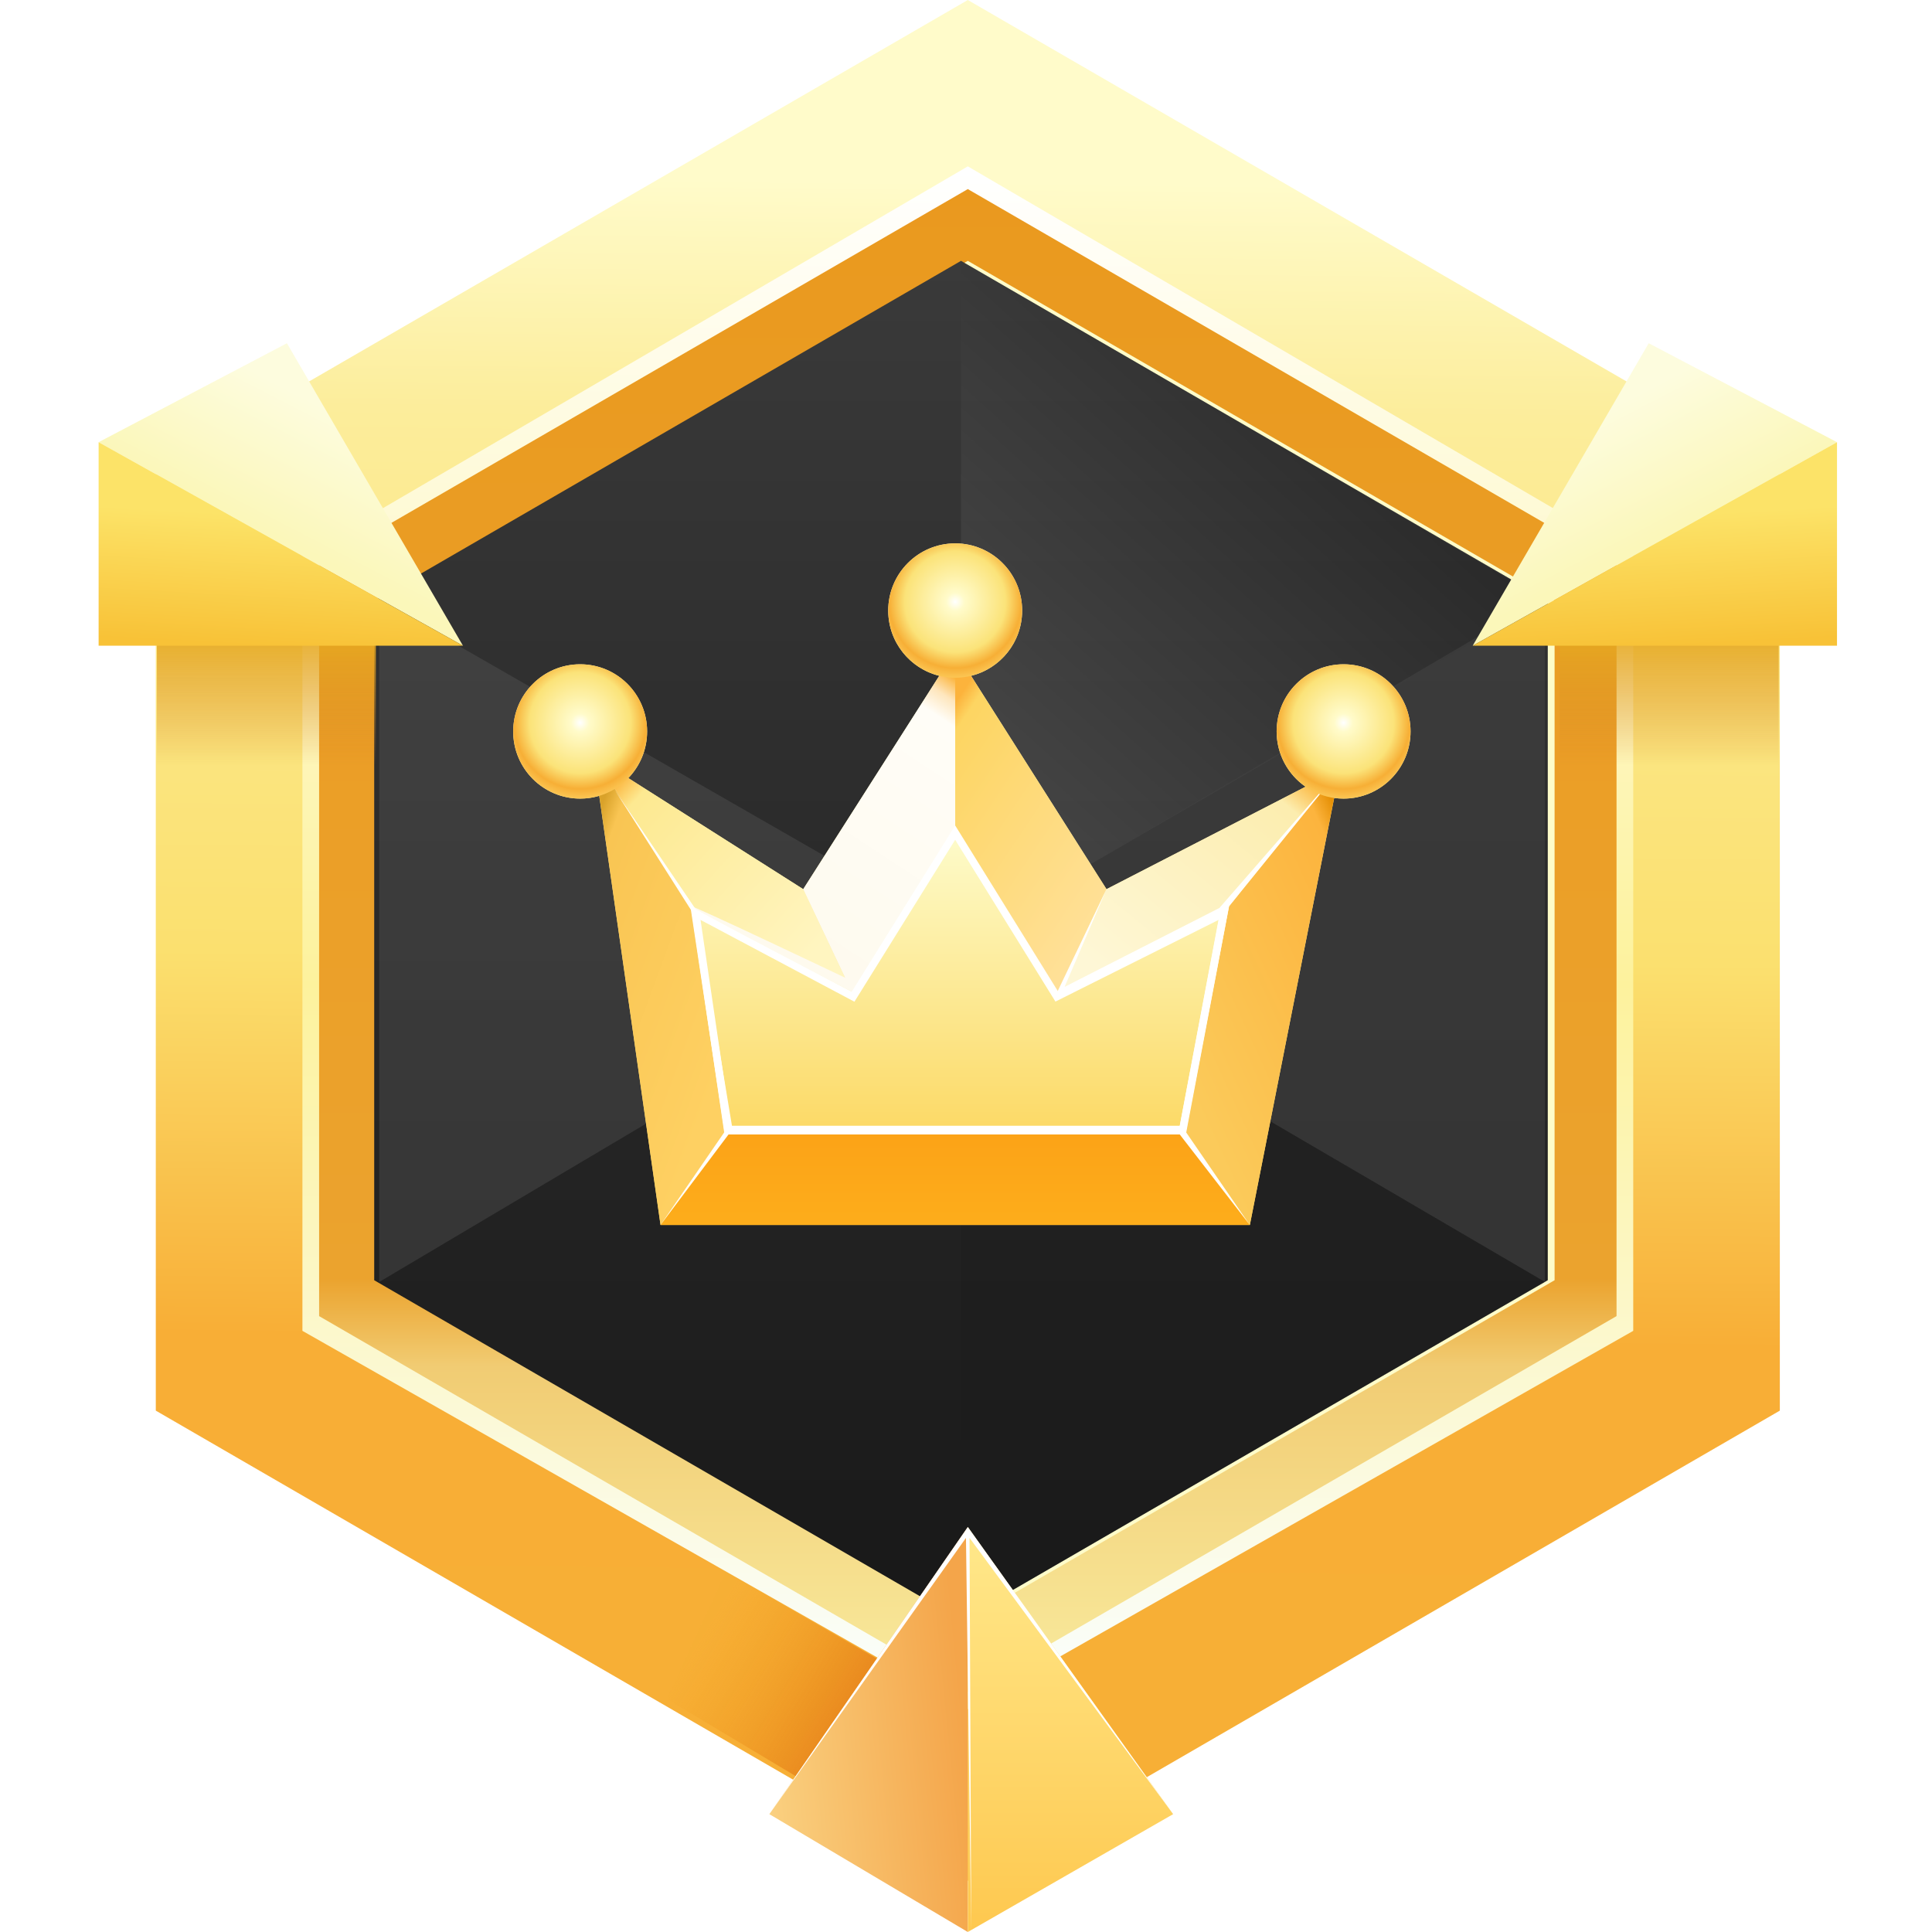 <svg width="44" height="44" viewBox="0 0 64 64" fill="none" xmlns="http://www.w3.org/2000/svg">
<path fill-rule="evenodd" clip-rule="evenodd" d="M32.06 0L58.959 15.576V46.729L32.06 62.305L5.161 46.729V15.576L32.06 0Z" fill="url(#paint0_linear)"/>
<path fill-rule="evenodd" clip-rule="evenodd" d="M32.06 5.685L54.051 18.419V43.887L32.06 56.621L10.07 43.887V18.419L32.06 5.685Z" fill="url(#paint1_linear)"/>
<path fill-rule="evenodd" clip-rule="evenodd" d="M32.06 5.511L54.103 18.385V44.086L32.06 56.61L10.018 44.086V18.392L32.06 5.511ZM10.571 18.708V43.598L32.06 56.042L53.55 43.598V18.708L32.06 6.264L10.571 18.708Z" fill="url(#paint2_linear)"/>
<g filter="url(#filter0_i)">
<path fill-rule="evenodd" clip-rule="evenodd" d="M32.06 8.641L51.498 19.897V42.409L32.06 53.664L12.622 42.409V19.897L32.06 8.641Z" fill="url(#paint3_angular)"/>
</g>
<path fill-rule="evenodd" clip-rule="evenodd" d="M31.834 8.641L51.272 19.897V42.409L31.834 53.664L12.396 42.409V19.897L31.834 8.641Z" fill="url(#paint4_linear)"/>
<path opacity="0.153" fill-rule="evenodd" clip-rule="evenodd" d="M31.834 8.641V31.125L51.178 19.883L31.834 8.641Z" fill="url(#paint5_linear)"/>
<path opacity="0.547" fill-rule="evenodd" clip-rule="evenodd" d="M31.834 31.153L51.178 42.466V19.783L31.834 31.153Z" fill="#454545"/>
<path opacity="0.3" fill-rule="evenodd" clip-rule="evenodd" d="M31.907 30.99L12.563 42.466V19.883L31.907 30.99Z" fill="#656565"/>
<path opacity="0.3" fill-rule="evenodd" clip-rule="evenodd" d="M31.834 31.153L31.834 53.664L51.178 42.466L31.834 31.153Z" fill="#1B1B1B"/>
<path fill-rule="evenodd" clip-rule="evenodd" d="M3.267 14.648L15.336 21.39L9.505 11.37L3.267 14.648Z" fill="url(#paint6_linear)"/>
<rect x="5.197" y="21.233" width="7.255" height="4.093" fill="url(#paint7_linear)"/>
<path fill-rule="evenodd" clip-rule="evenodd" d="M3.267 21.39H15.336L3.267 14.648L3.267 21.39Z" fill="url(#paint8_linear)"/>
<path fill-rule="evenodd" clip-rule="evenodd" d="M60.853 14.648L48.785 21.39L54.616 11.37L60.853 14.648Z" fill="url(#paint9_linear)"/>
<rect width="7.255" height="4.093" transform="matrix(-1 0 0 1 58.923 21.233)" fill="url(#paint10_linear)"/>
<path fill-rule="evenodd" clip-rule="evenodd" d="M60.853 21.39H48.785L60.853 14.648L60.853 21.39Z" fill="url(#paint11_linear)"/>
<path fill-rule="evenodd" clip-rule="evenodd" d="M29.954 55.465L24.039 52.073L22.085 56.279L27.414 59.468L29.954 55.465Z" fill="url(#paint12_linear)"/>
<path fill-rule="evenodd" clip-rule="evenodd" d="M25.486 60.096L32.06 64V50.584L25.486 60.096Z" fill="url(#paint13_linear)"/>
<path fill-rule="evenodd" clip-rule="evenodd" d="M38.862 60.096L32.06 64V50.584L38.862 60.096Z" fill="url(#paint14_linear)"/>
<path fill-rule="evenodd" clip-rule="evenodd" d="M25.486 60.096L32.06 50.584L38.862 60.096L32.117 50.945L32.174 64L31.999 50.945L25.486 60.096Z" fill="white"/>
<path fill-rule="evenodd" clip-rule="evenodd" d="M32.167 22.387C33.138 22.151 33.86 21.272 33.86 20.225C33.86 18.996 32.867 18 31.642 18C30.416 18 29.423 18.996 29.423 20.225C29.423 21.272 30.144 22.149 31.114 22.387L26.608 29.455L20.814 25.775C21.2 25.375 21.437 24.83 21.437 24.23C21.437 23.001 20.444 22.005 19.218 22.005C17.993 22.005 17 23.001 17 24.23C17 25.459 17.993 26.455 19.218 26.455C19.438 26.455 19.65 26.423 19.851 26.363L21.881 40.58L41.403 40.58L44.196 26.433C44.298 26.448 44.402 26.455 44.508 26.455C45.733 26.455 46.727 25.459 46.727 24.23C46.727 23.001 45.733 22.005 44.508 22.005C43.283 22.005 42.29 23.001 42.29 24.23C42.29 24.989 42.669 25.66 43.248 26.061L36.654 29.455L32.167 22.387Z" fill="url(#paint15_linear)"/>
<path fill-rule="evenodd" clip-rule="evenodd" d="M22.887 30.02L28.215 32.853L31.642 27.345L35.055 32.853L40.714 30.02L39.283 37.58H24L22.887 30.02Z" fill="url(#paint16_linear)" stroke="white" stroke-width="0.5"/>
<path fill-rule="evenodd" clip-rule="evenodd" d="M21.881 40.58L24 37.58H39.283L41.403 40.58H21.881Z" fill="url(#paint17_linear)"/>
<path fill-rule="evenodd" clip-rule="evenodd" d="M22.887 30.02L19.662 25.044L21.881 40.58L24 37.58L22.887 30.02Z" fill="url(#paint18_linear)"/>
<path fill-rule="evenodd" clip-rule="evenodd" d="M26.608 29.455L28.215 32.853L22.887 30.02L19.662 25.044L26.608 29.455Z" fill="url(#paint19_linear)"/>
<path fill-rule="evenodd" clip-rule="evenodd" d="M35.055 32.853L36.654 29.455L31.642 21.56V27.345L35.055 32.853Z" fill="url(#paint20_linear)"/>
<path fill-rule="evenodd" clip-rule="evenodd" d="M40.714 30.02L44.385 25.476L36.654 29.455L35.055 32.853L40.714 30.02Z" fill="url(#paint21_linear)"/>
<path fill-rule="evenodd" clip-rule="evenodd" d="M40.714 30.02L39.283 37.58L41.402 40.58L44.385 25.476L40.714 30.02Z" fill="url(#paint22_linear)"/>
<path fill-rule="evenodd" clip-rule="evenodd" d="M31.642 21.56V27.345L28.215 32.853C28.215 32.853 22.927 30.104 22.887 30.02C22.848 29.936 27.994 32.387 27.994 32.387L26.608 29.455L31.642 21.56Z" fill="url(#paint23_linear)"/>
<ellipse cx="19.218" cy="24.23" rx="2.218" ry="2.225" fill="url(#paint24_radial)"/>
<ellipse cx="31.642" cy="20.225" rx="2.218" ry="2.225" fill="url(#paint25_radial)"/>
<path fill-rule="evenodd" clip-rule="evenodd" d="M24 37.497L21.88 40.58L24.134 37.58H39.08L41.402 40.58L39.283 37.497L40.714 30.02L44.326 25.565L40.394 30.078L35.266 32.692L36.654 29.455L34.981 32.949L40.394 30.319L39.08 37.292H24.247L23.059 30.14L20.373 26.183L22.887 30.14L24 37.497Z" fill="white"/>
<ellipse cx="44.508" cy="24.23" rx="2.218" ry="2.225" fill="url(#paint26_radial)"/>
<defs>
<filter id="filter0_i" x="12.622" y="8.641" width="38.876" height="45.024" filterUnits="userSpaceOnUse" color-interpolation-filters="sRGB">
<feFlood flood-opacity="0" result="BackgroundImageFix"/>
<feBlend mode="normal" in="SourceGraphic" in2="BackgroundImageFix" result="shape"/>
<feColorMatrix in="SourceAlpha" type="matrix" values="0 0 0 0 0 0 0 0 0 0 0 0 0 0 0 0 0 0 127 0" result="hardAlpha"/>
<feOffset/>
<feGaussianBlur stdDeviation="3.5"/>
<feComposite in2="hardAlpha" operator="arithmetic" k2="-1" k3="1"/>
<feColorMatrix type="matrix" values="0 0 0 0 0.765 0 0 0 0 0.41 0 0 0 0 0 0 0 0 1 0"/>
<feBlend mode="normal" in2="shape" result="effect1_innerShadow"/>
</filter>
<linearGradient id="paint0_linear" x1="29.556" y1="59.616" x2="30.057" y2="6.012" gradientUnits="userSpaceOnUse">
<stop stop-color="#F7AF36"/>
<stop offset="0.284" stop-color="#F8AE36"/>
<stop offset="0.521" stop-color="#FBE06F"/>
<stop offset="0.858" stop-color="#FCED9B"/>
<stop offset="1" stop-color="#FFFBCA"/>
</linearGradient>
<linearGradient id="paint1_linear" x1="32.06" y1="5.685" x2="32.06" y2="56.621" gradientUnits="userSpaceOnUse">
<stop stop-color="#EA991E"/>
<stop offset="0.72" stop-color="#EBA32E"/>
<stop offset="0.777" stop-color="#F1CC73"/>
<stop offset="1" stop-color="#F9ECA0"/>
</linearGradient>
<linearGradient id="paint2_linear" x1="6.668" y1="5.685" x2="6.668" y2="56.621" gradientUnits="userSpaceOnUse">
<stop stop-color="white"/>
<stop offset="0.529" stop-color="#FDF29D"/>
<stop offset="1" stop-color="#FAFEFF"/>
</linearGradient>
<radialGradient id="paint3_angular" cx="0" cy="0" r="1" gradientUnits="userSpaceOnUse" gradientTransform="translate(32.06 31.153) scale(22.445 22.512)">
<stop offset="0.135" stop-color="#FED769"/>
<stop offset="0.315" stop-color="#FFC057"/>
<stop offset="0.472" stop-color="#FFEE85"/>
<stop offset="0.872" stop-color="#FEFCCA"/>
</radialGradient>
<linearGradient id="paint4_linear" x1="31.834" y1="8.641" x2="31.834" y2="53.664" gradientUnits="userSpaceOnUse">
<stop stop-color="#3A3A3A"/>
<stop offset="1" stop-color="#181818"/>
</linearGradient>
<linearGradient id="paint5_linear" x1="35.481" y1="6.017" x2="21.097" y2="22.023" gradientUnits="userSpaceOnUse">
<stop/>
<stop offset="1" stop-color="white"/>
</linearGradient>
<linearGradient id="paint6_linear" x1="8.647" y1="12.425" x2="6.59" y2="16.408" gradientUnits="userSpaceOnUse">
<stop stop-color="#FDFCDE"/>
<stop offset="1" stop-color="#FBF7BA"/>
</linearGradient>
<linearGradient id="paint7_linear" x1="5.197" y1="21.233" x2="5.197" y2="25.326" gradientUnits="userSpaceOnUse">
<stop offset="0.035" stop-color="#E5A721" stop-opacity="0.839"/>
<stop offset="1" stop-color="#D58223" stop-opacity="0.01"/>
</linearGradient>
<linearGradient id="paint8_linear" x1="5.455" y1="16.882" x2="5.218" y2="21.208" gradientUnits="userSpaceOnUse">
<stop stop-color="#FCE368"/>
<stop offset="1" stop-color="#F8C237"/>
</linearGradient>
<linearGradient id="paint9_linear" x1="55.473" y1="12.425" x2="57.531" y2="16.408" gradientUnits="userSpaceOnUse">
<stop stop-color="#FDFCDE"/>
<stop offset="1" stop-color="#FBF7BA"/>
</linearGradient>
<linearGradient id="paint10_linear" x1="0" y1="0" x2="0" y2="4.093" gradientUnits="userSpaceOnUse">
<stop offset="0.035" stop-color="#E5A721" stop-opacity="0.839"/>
<stop offset="1" stop-color="#D58223" stop-opacity="0.01"/>
</linearGradient>
<linearGradient id="paint11_linear" x1="58.666" y1="16.882" x2="58.903" y2="21.208" gradientUnits="userSpaceOnUse">
<stop stop-color="#FCE368"/>
<stop offset="1" stop-color="#F8C237"/>
</linearGradient>
<linearGradient id="paint12_linear" x1="24.735" y1="51.819" x2="29.992" y2="55.043" gradientUnits="userSpaceOnUse">
<stop stop-color="#EE970E" stop-opacity="0.01"/>
<stop offset="1" stop-color="#D95E06" stop-opacity="0.582"/>
</linearGradient>
<linearGradient id="paint13_linear" x1="26.146" y1="67.855" x2="32.921" y2="67.187" gradientUnits="userSpaceOnUse">
<stop stop-color="#FAD181"/>
<stop offset="1" stop-color="#F4A54A"/>
</linearGradient>
<linearGradient id="paint14_linear" x1="38.623" y1="51.529" x2="38.623" y2="64" gradientUnits="userSpaceOnUse">
<stop stop-color="#FFE687"/>
<stop offset="1" stop-color="#FEC84F"/>
</linearGradient>
<linearGradient id="paint15_linear" x1="17" y1="18" x2="17" y2="40.58" gradientUnits="userSpaceOnUse">
<stop stop-color="#FDFCCD"/>
<stop offset="1" stop-color="#FCD965"/>
</linearGradient>
<linearGradient id="paint16_linear" x1="22.887" y1="27.345" x2="22.887" y2="37.58" gradientUnits="userSpaceOnUse">
<stop stop-color="#FDFCCD"/>
<stop offset="1" stop-color="#FCD965"/>
</linearGradient>
<linearGradient id="paint17_linear" x1="43.754" y1="40.58" x2="43.754" y2="37.58" gradientUnits="userSpaceOnUse">
<stop stop-color="#FDAD1B"/>
<stop offset="1" stop-color="#FCA317"/>
</linearGradient>
<linearGradient id="paint18_linear" x1="24.445" y1="33.938" x2="18.116" y2="31.611" gradientUnits="userSpaceOnUse">
<stop stop-color="#FED062"/>
<stop offset="0.907" stop-color="#F9C553"/>
<stop offset="1" stop-color="#D9A22A"/>
</linearGradient>
<linearGradient id="paint19_linear" x1="30.16" y1="28.037" x2="23.785" y2="22.262" gradientUnits="userSpaceOnUse">
<stop stop-color="#FFF5C0"/>
<stop offset="0.904" stop-color="#FDE991"/>
<stop offset="1" stop-color="#FCB944"/>
</linearGradient>
<linearGradient id="paint20_linear" x1="37.314" y1="29.017" x2="30.741" y2="24.622" gradientUnits="userSpaceOnUse">
<stop stop-color="#FFE097"/>
<stop offset="0.932" stop-color="#FDD562"/>
<stop offset="1" stop-color="#FCB33C"/>
</linearGradient>
<linearGradient id="paint21_linear" x1="39.787" y1="34.845" x2="45.583" y2="27.749" gradientUnits="userSpaceOnUse">
<stop stop-color="#FEF7D6"/>
<stop offset="0.886" stop-color="#FCEDAF"/>
<stop offset="1" stop-color="#FCBB46"/>
</linearGradient>
<linearGradient id="paint22_linear" x1="42.999" y1="44.074" x2="50.551" y2="40.626" gradientUnits="userSpaceOnUse">
<stop stop-color="#FBCA5A"/>
<stop offset="0.918" stop-color="#FCB43E"/>
<stop offset="1" stop-color="#E69107"/>
</linearGradient>
<linearGradient id="paint23_linear" x1="27.341" y1="19.636" x2="21.252" y2="28.903" gradientUnits="userSpaceOnUse">
<stop stop-color="#FCB53E"/>
<stop offset="0.06" stop-color="#FEE6BD"/>
<stop offset="0.123" stop-color="#FFFDF7"/>
<stop offset="1" stop-color="#FEFAEE"/>
</linearGradient>
<radialGradient id="paint24_radial" cx="0" cy="0" r="1" gradientUnits="userSpaceOnUse" gradientTransform="translate(19.218 23.941) rotate(90) scale(2.514 2.506)">
<stop stop-color="white"/>
<stop offset="0.121" stop-color="#FFFBCA"/>
<stop offset="0.665" stop-color="#FBE379"/>
<stop offset="0.872" stop-color="#F7AF36"/>
<stop offset="1" stop-color="#FBC654"/>
</radialGradient>
<radialGradient id="paint25_radial" cx="0" cy="0" r="1" gradientUnits="userSpaceOnUse" gradientTransform="translate(31.642 19.936) rotate(90) scale(2.514 2.506)">
<stop stop-color="white"/>
<stop offset="0.121" stop-color="#FFFBCA"/>
<stop offset="0.665" stop-color="#FBE379"/>
<stop offset="0.872" stop-color="#F7AF36"/>
<stop offset="1" stop-color="#FBC654"/>
</radialGradient>
<radialGradient id="paint26_radial" cx="0" cy="0" r="1" gradientUnits="userSpaceOnUse" gradientTransform="translate(44.508 23.941) rotate(90) scale(2.514 2.506)">
<stop stop-color="white"/>
<stop offset="0.121" stop-color="#FFFBCA"/>
<stop offset="0.665" stop-color="#FBE379"/>
<stop offset="0.872" stop-color="#F7AF36"/>
<stop offset="1" stop-color="#FBC654"/>
</radialGradient>
</defs>
</svg>